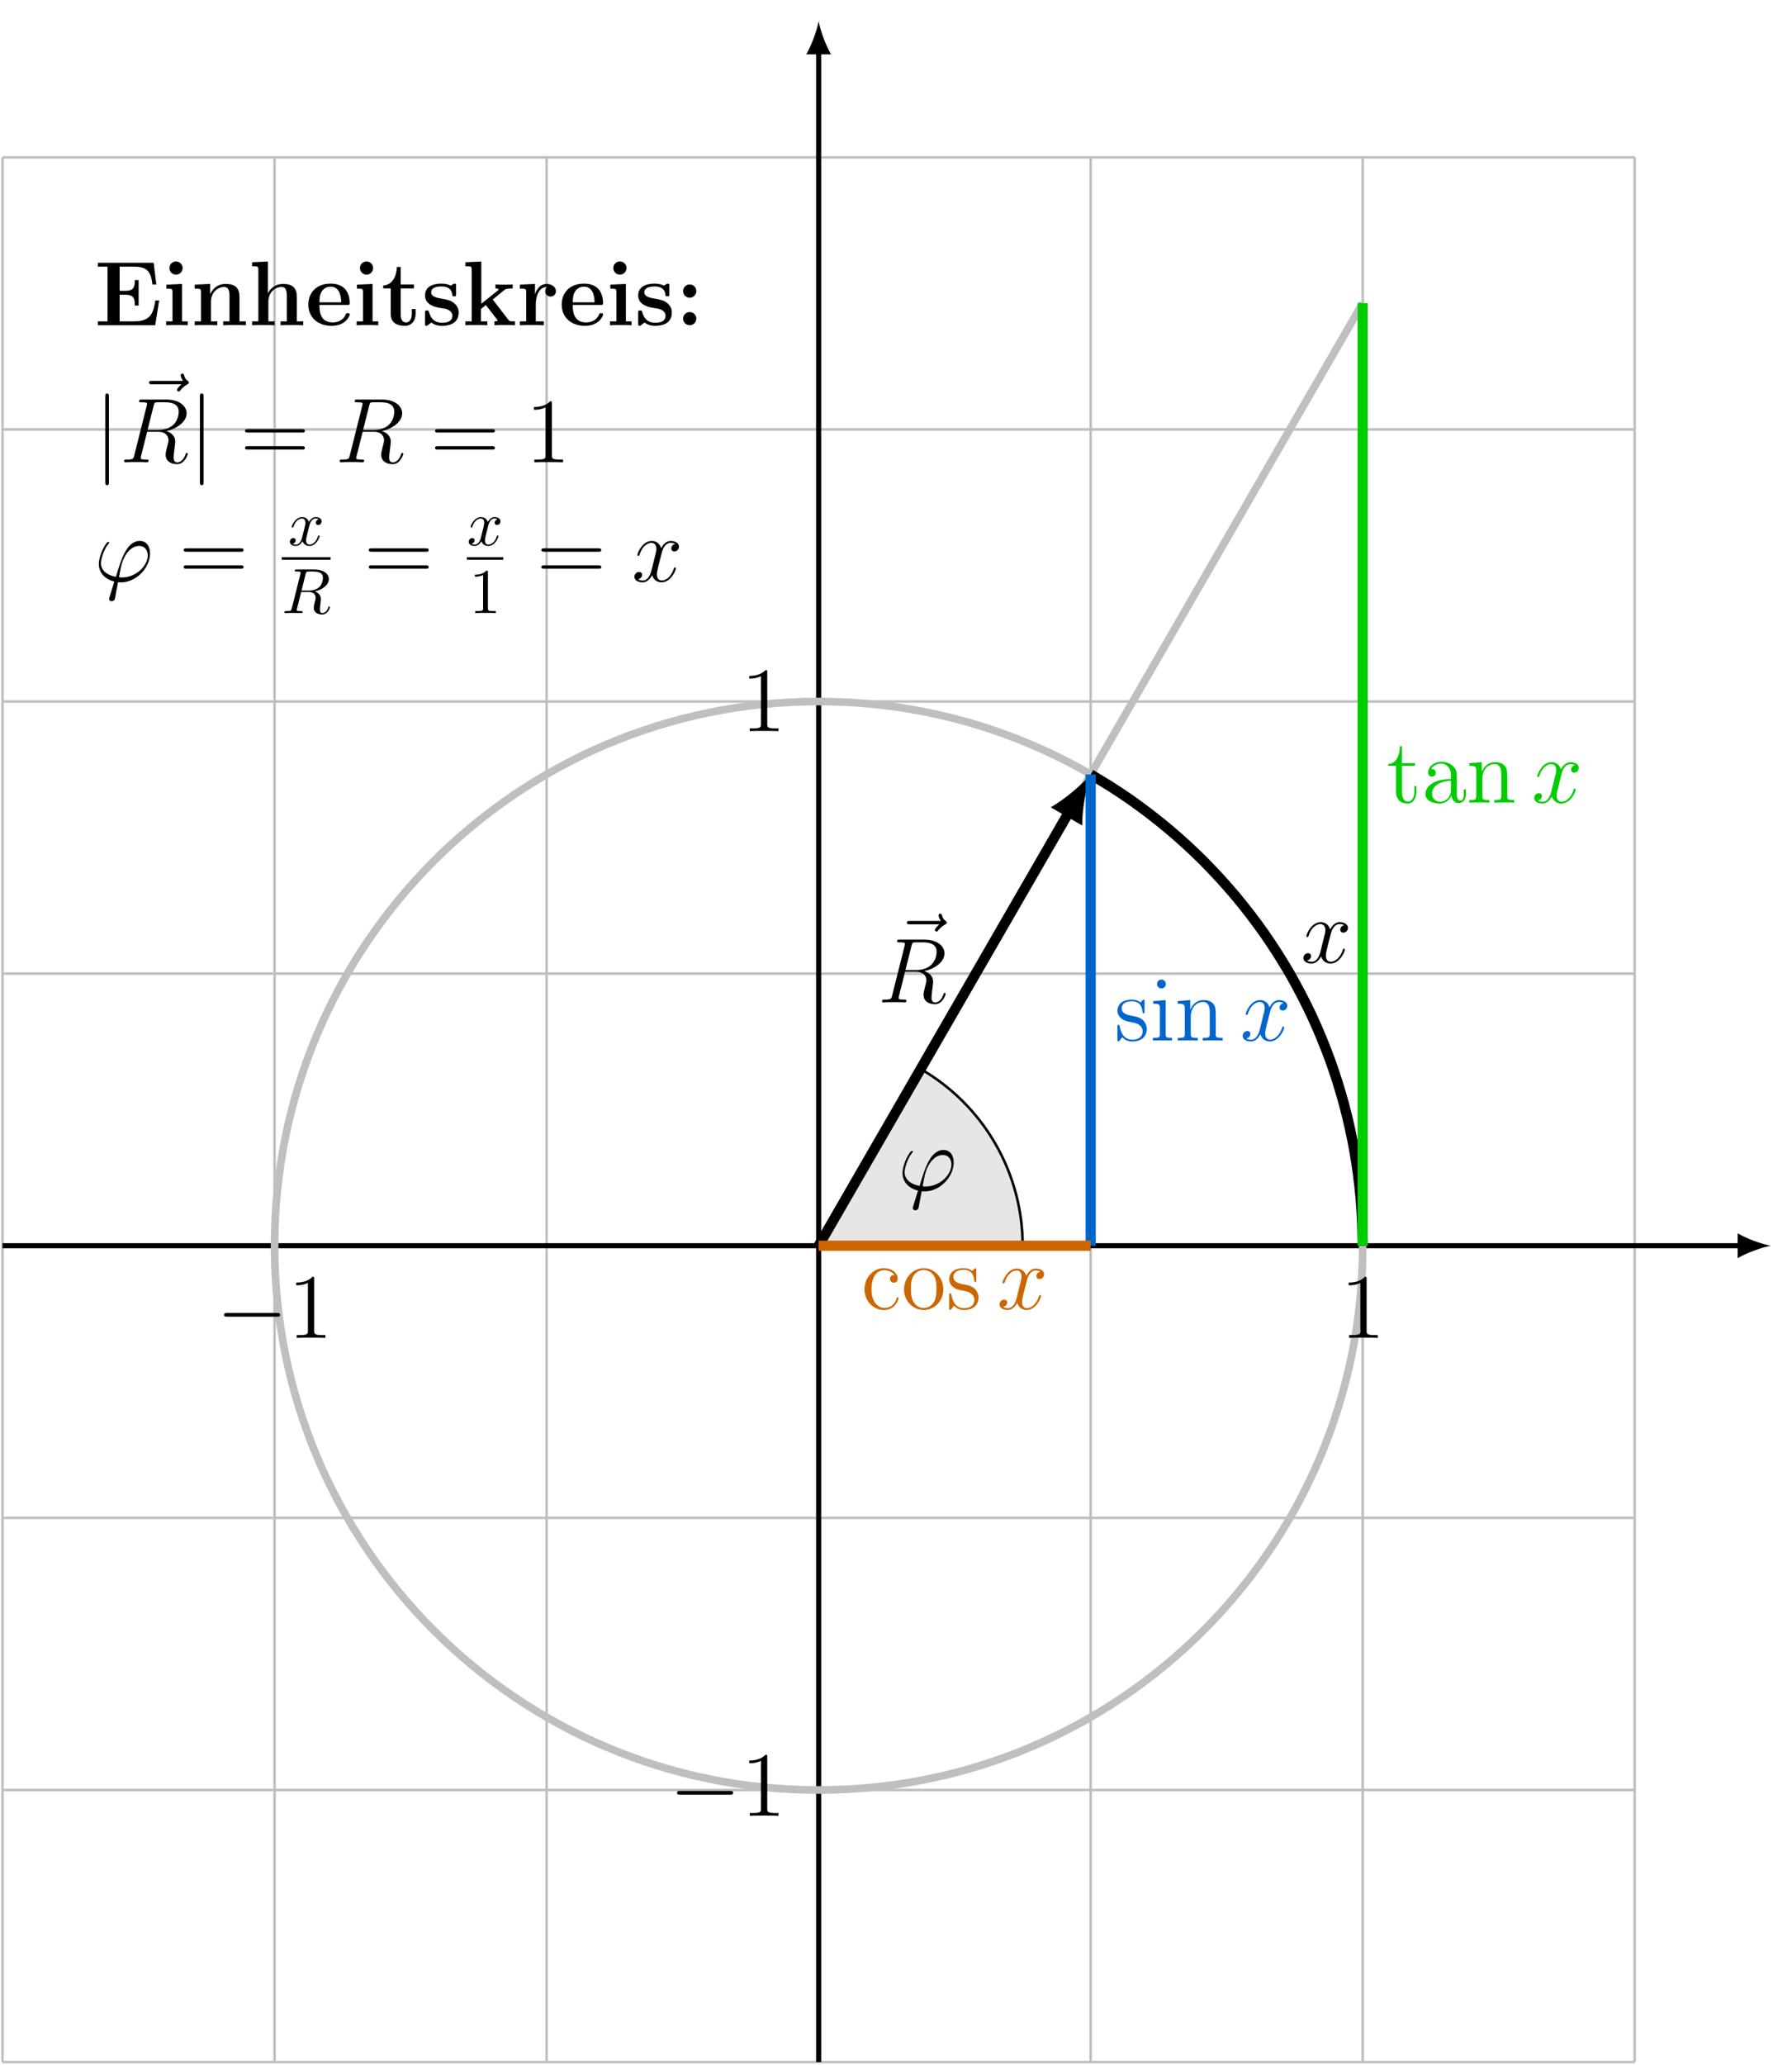 <?xml version="1.0" encoding="UTF-8"?>
<svg xmlns="http://www.w3.org/2000/svg" xmlns:xlink="http://www.w3.org/1999/xlink" width="280.097" height="322.616" viewBox="0 0 280.097 322.616">
<defs>
<g>
<g id="glyph-0-0">
<path d="M 5.188 -5.312 C 5.016 -5.312 4.484 -5.312 4.484 -4.719 C 4.484 -4.375 4.734 -4.125 5.078 -4.125 C 5.406 -4.125 5.688 -4.328 5.688 -4.75 C 5.688 -5.703 4.672 -6.391 3.516 -6.391 C 1.844 -6.391 0.5 -4.906 0.5 -3.094 C 0.5 -1.266 1.875 0.141 3.5 0.141 C 5.391 0.141 5.828 -1.578 5.828 -1.703 C 5.828 -1.844 5.719 -1.844 5.688 -1.844 C 5.547 -1.844 5.531 -1.797 5.5 -1.625 C 5.172 -0.609 4.406 -0.172 3.625 -0.172 C 2.75 -0.172 1.594 -0.938 1.594 -3.109 C 1.594 -5.5 2.812 -6.078 3.531 -6.078 C 4.078 -6.078 4.859 -5.859 5.188 -5.312 Z M 5.188 -5.312 "/>
</g>
<g id="glyph-0-1">
<path d="M 6.578 -3.062 C 6.578 -4.922 5.172 -6.391 3.516 -6.391 C 1.797 -6.391 0.438 -4.875 0.438 -3.062 C 0.438 -1.234 1.859 0.141 3.5 0.141 C 5.188 0.141 6.578 -1.266 6.578 -3.062 Z M 3.516 -0.172 C 2.984 -0.172 2.344 -0.406 1.922 -1.109 C 1.531 -1.75 1.516 -2.594 1.516 -3.203 C 1.516 -3.75 1.516 -4.625 1.969 -5.266 C 2.359 -5.875 3 -6.109 3.5 -6.109 C 4.062 -6.109 4.656 -5.859 5.047 -5.297 C 5.5 -4.641 5.5 -3.734 5.5 -3.203 C 5.5 -2.703 5.5 -1.812 5.125 -1.141 C 4.719 -0.438 4.062 -0.172 3.516 -0.172 Z M 3.516 -0.172 "/>
</g>
<g id="glyph-0-2">
<path d="M 4.703 -6.062 C 4.703 -6.328 4.703 -6.391 4.562 -6.391 C 4.453 -6.391 4.172 -6.078 4.078 -5.953 C 3.625 -6.312 3.188 -6.391 2.719 -6.391 C 0.984 -6.391 0.469 -5.453 0.469 -4.656 C 0.469 -4.5 0.469 -4 1.016 -3.5 C 1.484 -3.094 1.969 -3 2.625 -2.875 C 3.406 -2.719 3.594 -2.672 3.953 -2.375 C 4.219 -2.172 4.406 -1.844 4.406 -1.453 C 4.406 -0.828 4.047 -0.141 2.781 -0.141 C 1.844 -0.141 1.141 -0.688 0.828 -2.125 C 0.781 -2.375 0.781 -2.391 0.766 -2.406 C 0.734 -2.469 0.672 -2.469 0.625 -2.469 C 0.469 -2.469 0.469 -2.391 0.469 -2.141 L 0.469 -0.188 C 0.469 0.078 0.469 0.141 0.609 0.141 C 0.688 0.141 0.703 0.125 0.953 -0.172 C 1.016 -0.266 1.016 -0.297 1.234 -0.531 C 1.781 0.141 2.547 0.141 2.797 0.141 C 4.297 0.141 5.047 -0.688 5.047 -1.828 C 5.047 -2.594 4.578 -3.062 4.453 -3.188 C 3.938 -3.625 3.547 -3.719 2.594 -3.891 C 2.172 -3.969 1.125 -4.172 1.125 -5.031 C 1.125 -5.484 1.422 -6.141 2.719 -6.141 C 4.281 -6.141 4.359 -4.812 4.391 -4.359 C 4.406 -4.25 4.5 -4.25 4.547 -4.25 C 4.703 -4.25 4.703 -4.312 4.703 -4.578 Z M 4.703 -6.062 "/>
</g>
<g id="glyph-0-3">
<path d="M 2.5 -8.828 C 2.5 -9.203 2.188 -9.531 1.797 -9.531 C 1.422 -9.531 1.109 -9.234 1.109 -8.844 C 1.109 -8.422 1.453 -8.141 1.797 -8.141 C 2.234 -8.141 2.5 -8.516 2.5 -8.828 Z M 0.516 -6.172 L 0.516 -5.75 C 1.438 -5.75 1.562 -5.672 1.562 -4.969 L 1.562 -1.062 C 1.562 -0.422 1.406 -0.422 0.469 -0.422 L 0.469 0 C 0.875 -0.031 1.562 -0.031 1.984 -0.031 C 2.141 -0.031 2.969 -0.031 3.453 0 L 3.453 -0.422 C 2.531 -0.422 2.469 -0.484 2.469 -1.047 L 2.469 -6.328 Z M 0.516 -6.172 "/>
</g>
<g id="glyph-0-4">
<path d="M 6.391 -3.484 C 6.391 -4.812 6.391 -5.219 6.047 -5.688 C 5.641 -6.234 4.969 -6.328 4.469 -6.328 C 3.078 -6.328 2.531 -5.141 2.422 -4.844 L 2.406 -4.844 L 2.406 -6.328 L 0.453 -6.172 L 0.453 -5.75 C 1.438 -5.75 1.547 -5.656 1.547 -4.953 L 1.547 -1.062 C 1.547 -0.422 1.391 -0.422 0.453 -0.422 L 0.453 0 C 0.828 -0.031 1.609 -0.031 2.016 -0.031 C 2.422 -0.031 3.203 -0.031 3.578 0 L 3.578 -0.422 C 2.656 -0.422 2.484 -0.422 2.484 -1.062 L 2.484 -3.734 C 2.484 -5.234 3.469 -6.031 4.359 -6.031 C 5.25 -6.031 5.453 -5.312 5.453 -4.438 L 5.453 -1.062 C 5.453 -0.422 5.297 -0.422 4.359 -0.422 L 4.359 0 C 4.734 -0.031 5.516 -0.031 5.906 -0.031 C 6.328 -0.031 7.094 -0.031 7.469 0 L 7.469 -0.422 C 6.75 -0.422 6.391 -0.422 6.391 -0.844 Z M 6.391 -3.484 "/>
</g>
<g id="glyph-0-5">
<path d="M 2.406 -5.766 L 4.438 -5.766 L 4.438 -6.188 L 2.406 -6.188 L 2.406 -8.828 L 2.094 -8.828 C 2.078 -7.469 1.562 -6.094 0.266 -6.047 L 0.266 -5.766 L 1.484 -5.766 L 1.484 -1.781 C 1.484 -0.188 2.531 0.141 3.297 0.141 C 4.203 0.141 4.672 -0.75 4.672 -1.781 L 4.672 -2.594 L 4.359 -2.594 L 4.359 -1.812 C 4.359 -0.781 3.938 -0.172 3.391 -0.172 C 2.406 -0.172 2.406 -1.5 2.406 -1.75 Z M 2.406 -5.766 "/>
</g>
<g id="glyph-0-6">
<path d="M 5.531 -3.828 C 5.531 -4.609 5.531 -5.172 4.906 -5.734 C 4.406 -6.203 3.766 -6.391 3.125 -6.391 C 1.953 -6.391 1.047 -5.625 1.047 -4.688 C 1.047 -4.281 1.312 -4.078 1.656 -4.078 C 2 -4.078 2.234 -4.312 2.234 -4.656 C 2.234 -5.25 1.719 -5.25 1.5 -5.25 C 1.844 -5.859 2.531 -6.109 3.094 -6.109 C 3.766 -6.109 4.609 -5.562 4.609 -4.281 L 4.609 -3.703 C 1.719 -3.656 0.625 -2.453 0.625 -1.344 C 0.625 -0.219 1.953 0.141 2.828 0.141 C 3.766 0.141 4.422 -0.438 4.688 -1.125 C 4.75 -0.438 5.188 0.078 5.812 0.078 C 6.109 0.078 6.938 -0.125 6.938 -1.281 L 6.938 -2.078 L 6.625 -2.078 L 6.625 -1.281 C 6.625 -0.453 6.281 -0.344 6.078 -0.344 C 5.531 -0.344 5.531 -1.109 5.531 -1.312 Z M 4.609 -2.016 C 4.609 -0.609 3.562 -0.141 2.938 -0.141 C 2.234 -0.141 1.656 -0.656 1.656 -1.344 C 1.656 -3.234 4.094 -3.406 4.609 -3.438 Z M 4.609 -2.016 "/>
</g>
<g id="glyph-0-7">
<path d="M 4.125 -9.188 C 4.125 -9.531 4.125 -9.531 3.844 -9.531 C 3.5 -9.156 2.781 -8.625 1.312 -8.625 L 1.312 -8.203 C 1.641 -8.203 2.359 -8.203 3.141 -8.578 L 3.141 -1.109 C 3.141 -0.594 3.094 -0.422 1.844 -0.422 L 1.391 -0.422 L 1.391 0 C 1.781 -0.031 3.172 -0.031 3.641 -0.031 C 4.109 -0.031 5.5 -0.031 5.875 0 L 5.875 -0.422 L 5.438 -0.422 C 4.172 -0.422 4.125 -0.594 4.125 -1.109 Z M 4.125 -9.188 "/>
</g>
<g id="glyph-0-8">
<path d="M 9.688 -4.641 C 9.891 -4.641 10.141 -4.641 10.141 -4.906 C 10.141 -5.172 9.891 -5.172 9.688 -5.172 L 1.234 -5.172 C 1.031 -5.172 0.781 -5.172 0.781 -4.922 C 0.781 -4.641 1.016 -4.641 1.234 -4.641 Z M 9.688 -1.984 C 9.891 -1.984 10.141 -1.984 10.141 -2.234 C 10.141 -2.516 9.891 -2.516 9.688 -2.516 L 1.234 -2.516 C 1.031 -2.516 0.781 -2.516 0.781 -2.25 C 0.781 -1.984 1.016 -1.984 1.234 -1.984 Z M 9.688 -1.984 "/>
</g>
<g id="glyph-1-0">
<path d="M 6.797 -5.859 C 6.344 -5.766 6.172 -5.422 6.172 -5.156 C 6.172 -4.812 6.438 -4.688 6.641 -4.688 C 7.078 -4.688 7.375 -5.062 7.375 -5.453 C 7.375 -6.047 6.688 -6.328 6.078 -6.328 C 5.203 -6.328 4.719 -5.469 4.594 -5.188 C 4.266 -6.266 3.375 -6.328 3.109 -6.328 C 1.656 -6.328 0.875 -4.453 0.875 -4.125 C 0.875 -4.078 0.938 -4 1.031 -4 C 1.141 -4 1.172 -4.094 1.203 -4.141 C 1.688 -5.734 2.656 -6.031 3.062 -6.031 C 3.719 -6.031 3.844 -5.438 3.844 -5.094 C 3.844 -4.781 3.766 -4.453 3.578 -3.766 L 3.094 -1.797 C 2.891 -0.938 2.469 -0.141 1.703 -0.141 C 1.641 -0.141 1.281 -0.141 0.969 -0.328 C 1.484 -0.438 1.609 -0.859 1.609 -1.031 C 1.609 -1.312 1.391 -1.484 1.125 -1.484 C 0.781 -1.484 0.406 -1.188 0.406 -0.734 C 0.406 -0.125 1.078 0.141 1.688 0.141 C 2.375 0.141 2.875 -0.406 3.172 -0.984 C 3.406 -0.141 4.109 0.141 4.641 0.141 C 6.109 0.141 6.891 -1.734 6.891 -2.047 C 6.891 -2.125 6.828 -2.188 6.734 -2.188 C 6.609 -2.188 6.594 -2.109 6.562 -2 C 6.172 -0.734 5.328 -0.141 4.688 -0.141 C 4.188 -0.141 3.922 -0.516 3.922 -1.109 C 3.922 -1.422 3.969 -1.656 4.203 -2.594 L 4.703 -4.547 C 4.922 -5.406 5.406 -6.031 6.062 -6.031 C 6.094 -6.031 6.5 -6.031 6.797 -5.859 Z M 6.797 -5.859 "/>
</g>
<g id="glyph-1-1">
<path d="M 7.672 -8.562 C 7.5 -8.406 6.969 -7.906 6.969 -7.703 C 6.969 -7.562 7.094 -7.438 7.25 -7.438 C 7.375 -7.438 7.438 -7.516 7.531 -7.656 C 7.875 -8.094 8.266 -8.359 8.594 -8.547 C 8.734 -8.641 8.828 -8.672 8.828 -8.828 C 8.828 -8.969 8.719 -9.031 8.641 -9.109 C 8.234 -9.375 8.141 -9.766 8.094 -9.938 C 8.047 -10.062 8 -10.234 7.797 -10.234 C 7.719 -10.234 7.547 -10.172 7.547 -9.953 C 7.547 -9.828 7.625 -9.484 7.906 -9.094 L 3.078 -9.094 C 2.844 -9.094 2.594 -9.094 2.594 -8.828 C 2.594 -8.562 2.859 -8.562 3.078 -8.562 Z M 7.672 -8.562 "/>
</g>
<g id="glyph-1-2">
<path d="M 5.281 -8.828 C 5.406 -9.359 5.469 -9.375 6.031 -9.375 L 7.062 -9.375 C 8.297 -9.375 9.203 -9.016 9.203 -7.891 C 9.203 -7.156 8.828 -5.047 5.953 -5.047 L 4.328 -5.047 Z M 7.266 -4.875 C 9.047 -5.266 10.438 -6.406 10.438 -7.641 C 10.438 -8.766 9.312 -9.797 7.312 -9.797 L 3.422 -9.797 C 3.141 -9.797 3.016 -9.797 3.016 -9.531 C 3.016 -9.375 3.109 -9.375 3.391 -9.375 C 4.25 -9.375 4.25 -9.266 4.25 -9.109 C 4.25 -9.078 4.25 -9 4.188 -8.781 L 2.25 -1.062 C 2.125 -0.562 2.094 -0.422 1.109 -0.422 C 0.781 -0.422 0.672 -0.422 0.672 -0.141 C 0.672 0 0.828 0 0.875 0 C 1.141 0 1.438 -0.031 1.703 -0.031 L 3.406 -0.031 C 3.656 -0.031 3.953 0 4.219 0 C 4.328 0 4.484 0 4.484 -0.266 C 4.484 -0.422 4.359 -0.422 4.141 -0.422 C 3.266 -0.422 3.266 -0.531 3.266 -0.672 C 3.266 -0.688 3.266 -0.781 3.297 -0.906 L 4.266 -4.766 L 5.984 -4.766 C 7.344 -4.766 7.609 -3.906 7.609 -3.422 C 7.609 -3.219 7.453 -2.656 7.359 -2.281 C 7.203 -1.625 7.156 -1.469 7.156 -1.188 C 7.156 -0.172 7.984 0.297 8.953 0.297 C 10.109 0.297 10.609 -1.125 10.609 -1.312 C 10.609 -1.422 10.547 -1.469 10.453 -1.469 C 10.344 -1.469 10.312 -1.375 10.281 -1.266 C 9.938 -0.25 9.359 0.016 9 0.016 C 8.641 0.016 8.406 -0.141 8.406 -0.781 C 8.406 -1.141 8.578 -2.438 8.594 -2.516 C 8.656 -3.047 8.656 -3.094 8.656 -3.219 C 8.656 -4.266 7.812 -4.703 7.266 -4.875 Z M 7.266 -4.875 "/>
</g>
<g id="glyph-1-3">
<path d="M 4.312 -0.625 C 4.078 -0.625 3.859 -0.625 3.859 -0.703 C 3.859 -0.734 4.109 -2.078 4.188 -2.391 C 4.641 -4.234 5.734 -5.547 6.984 -5.547 C 7.922 -5.547 8.344 -4.844 8.344 -4.062 C 8.344 -2.422 6.516 -0.625 4.312 -0.625 Z M 3.703 0.109 C 3.781 0.125 3.938 0.141 4.188 0.141 C 6.547 0.141 8.703 -2.125 8.703 -4.391 C 8.703 -5.266 8.312 -6.328 7.109 -6.328 C 5.047 -6.328 4.172 -3.406 3.375 -0.719 C 1.719 -1.031 1.031 -1.906 1.031 -2.875 C 1.031 -3.25 1.328 -4.797 2.172 -5.828 C 2.328 -6.016 2.328 -6.031 2.328 -6.062 C 2.328 -6.188 2.203 -6.188 2.188 -6.188 C 1.797 -6.188 0.703 -4.094 0.703 -2.719 C 0.703 -1.125 1.969 -0.25 3.125 0.016 L 2.375 2.438 C 2.312 2.656 2.312 2.688 2.312 2.734 C 2.312 3.078 2.656 3.094 2.688 3.094 C 2.828 3.094 3.078 3.047 3.203 2.75 C 3.234 2.625 3.641 0.406 3.703 0.109 Z M 3.703 0.109 "/>
</g>
<g id="glyph-2-0">
<path d="M 9.453 -3.297 C 9.703 -3.297 9.953 -3.297 9.953 -3.578 C 9.953 -3.875 9.703 -3.875 9.453 -3.875 L 1.688 -3.875 C 1.453 -3.875 1.188 -3.875 1.188 -3.578 C 1.188 -3.297 1.453 -3.297 1.688 -3.297 Z M 9.453 -3.297 "/>
</g>
<g id="glyph-2-1">
<path d="M 2.281 -10.234 C 2.281 -10.5 2.281 -10.75 2 -10.75 C 1.703 -10.75 1.703 -10.5 1.703 -10.234 L 1.703 3.062 C 1.703 3.328 1.703 3.578 2 3.578 C 2.281 3.578 2.281 3.328 2.281 3.062 Z M 2.281 -10.234 "/>
</g>
<g id="glyph-3-0">
<path d="M 10.125 -3.875 L 9.531 -3.875 C 9.219 -1.734 8.688 -0.609 6.203 -0.609 L 3.953 -0.609 L 3.953 -4.766 L 4.812 -4.766 C 6.188 -4.766 6.328 -4.172 6.328 -3.078 L 6.922 -3.078 L 6.922 -7.062 L 6.328 -7.062 C 6.328 -5.984 6.188 -5.375 4.812 -5.375 L 3.953 -5.375 L 3.953 -9.156 L 6.203 -9.156 C 8.391 -9.156 8.859 -8.219 9.078 -6.375 L 9.688 -6.375 L 9.266 -9.766 L 0.547 -9.766 L 0.547 -9.156 L 2.062 -9.156 L 2.062 -0.609 L 0.547 -0.609 L 0.547 0 L 9.516 0 Z M 10.125 -3.875 "/>
</g>
<g id="glyph-3-1">
<path d="M 3.203 -8.938 C 3.203 -9.531 2.719 -9.969 2.172 -9.969 C 1.578 -9.969 1.141 -9.484 1.141 -8.938 C 1.141 -8.391 1.578 -7.906 2.172 -7.906 C 2.719 -7.906 3.203 -8.344 3.203 -8.938 Z M 0.672 -6.344 L 0.672 -5.719 C 1.516 -5.719 1.625 -5.719 1.625 -5.156 L 1.625 -0.609 L 0.625 -0.609 L 0.625 0 C 0.969 -0.031 1.953 -0.031 2.344 -0.031 C 2.734 -0.031 3.656 -0.031 4 0 L 4 -0.609 L 3.109 -0.609 L 3.109 -6.453 Z M 0.672 -6.344 "/>
</g>
<g id="glyph-3-2">
<path d="M 7.609 -4.391 C 7.609 -5.75 7.031 -6.453 5.453 -6.453 C 4.422 -6.453 3.531 -5.953 3.047 -4.875 L 3.031 -4.875 L 3.031 -6.453 L 0.609 -6.344 L 0.609 -5.719 C 1.484 -5.719 1.594 -5.719 1.594 -5.156 L 1.594 -0.609 L 0.609 -0.609 L 0.609 0 C 0.938 -0.031 1.969 -0.031 2.359 -0.031 C 2.766 -0.031 3.812 -0.031 4.141 0 L 4.141 -0.609 L 3.156 -0.609 L 3.156 -3.672 C 3.156 -5.219 4.297 -5.984 5.219 -5.984 C 5.75 -5.984 6.047 -5.641 6.047 -4.547 L 6.047 -0.609 L 5.062 -0.609 L 5.062 0 C 5.391 -0.031 6.422 -0.031 6.828 -0.031 C 7.234 -0.031 8.281 -0.031 8.609 0 L 8.609 -0.609 L 7.609 -0.609 Z M 7.609 -4.391 "/>
</g>
<g id="glyph-3-3">
<path d="M 7.609 -4.391 C 7.609 -5.75 7.031 -6.453 5.453 -6.453 C 4 -6.453 3.297 -5.438 3.094 -5 L 3.078 -5 L 3.078 -9.953 L 0.609 -9.844 L 0.609 -9.219 C 1.484 -9.219 1.594 -9.219 1.594 -8.656 L 1.594 -0.609 L 0.609 -0.609 L 0.609 0 C 0.938 -0.031 1.969 -0.031 2.359 -0.031 C 2.766 -0.031 3.812 -0.031 4.141 0 L 4.141 -0.609 L 3.156 -0.609 L 3.156 -3.672 C 3.156 -5.219 4.297 -5.984 5.219 -5.984 C 5.75 -5.984 6.047 -5.641 6.047 -4.547 L 6.047 -0.609 L 5.062 -0.609 L 5.062 0 C 5.391 -0.031 6.422 -0.031 6.828 -0.031 C 7.234 -0.031 8.281 -0.031 8.609 0 L 8.609 -0.609 L 7.609 -0.609 Z M 7.609 -4.391 "/>
</g>
<g id="glyph-3-4">
<path d="M 6.484 -3.172 C 6.812 -3.172 6.906 -3.172 6.906 -3.531 C 6.906 -3.953 6.797 -5.031 6.141 -5.703 C 5.531 -6.312 4.734 -6.5 3.906 -6.5 C 1.656 -6.5 0.438 -5.031 0.438 -3.234 C 0.438 -1.219 1.922 0.094 4.094 0.094 C 6.25 0.094 6.906 -1.438 6.906 -1.672 C 6.906 -1.891 6.688 -1.891 6.594 -1.891 C 6.375 -1.891 6.359 -1.844 6.266 -1.656 C 5.891 -0.734 4.953 -0.438 4.266 -0.438 C 2.188 -0.438 2.172 -2.359 2.172 -3.172 Z M 2.172 -3.578 C 2.188 -4.172 2.203 -4.734 2.516 -5.25 C 2.781 -5.703 3.281 -6.031 3.906 -6.031 C 5.438 -6.031 5.562 -4.297 5.578 -3.578 Z M 2.172 -3.578 "/>
</g>
<g id="glyph-3-5">
<path d="M 3.031 -5.75 L 5.094 -5.75 L 5.094 -6.375 L 3.031 -6.375 L 3.031 -9.109 L 2.422 -9.109 C 2.406 -7.688 1.719 -6.266 0.297 -6.219 L 0.297 -5.75 L 1.469 -5.75 L 1.469 -1.766 C 1.469 -0.25 2.641 0.094 3.672 0.094 C 4.734 0.094 5.359 -0.719 5.359 -1.781 L 5.359 -2.531 L 4.766 -2.531 L 4.766 -1.797 C 4.766 -0.844 4.328 -0.438 3.891 -0.438 C 3.031 -0.438 3.031 -1.391 3.031 -1.719 Z M 3.031 -5.75 "/>
</g>
<g id="glyph-3-6">
<path d="M 5.406 -6.125 C 5.406 -6.391 5.406 -6.5 5.188 -6.5 C 5.109 -6.5 5.078 -6.5 4.859 -6.375 C 4.812 -6.328 4.641 -6.219 4.578 -6.188 C 4.172 -6.406 3.641 -6.5 3.125 -6.5 C 2.703 -6.5 0.547 -6.5 0.547 -4.641 C 0.547 -3.125 2.328 -2.812 2.766 -2.734 C 3.156 -2.672 3.625 -2.578 3.688 -2.578 C 4.266 -2.453 4.828 -2.094 4.828 -1.484 C 4.828 -0.391 3.531 -0.391 3.234 -0.391 C 2.5 -0.391 1.594 -0.609 1.188 -2.016 C 1.109 -2.297 1.094 -2.312 0.844 -2.312 C 0.547 -2.312 0.547 -2.266 0.547 -1.938 L 0.547 -0.281 C 0.547 -0.016 0.547 0.094 0.766 0.094 C 0.859 0.094 0.891 0.094 1.172 -0.141 L 1.547 -0.422 C 2.188 0.094 2.969 0.094 3.234 0.094 C 4.016 0.094 5.812 -0.094 5.812 -2 C 5.812 -2.688 5.438 -3.156 5.156 -3.406 C 4.562 -3.906 4.078 -3.984 3.297 -4.125 C 2.375 -4.281 1.516 -4.453 1.516 -5.141 C 1.516 -6.062 2.797 -6.062 3.094 -6.062 C 4.688 -6.062 4.781 -5.062 4.812 -4.703 C 4.812 -4.516 4.938 -4.516 5.109 -4.516 C 5.406 -4.516 5.406 -4.562 5.406 -4.891 Z M 5.406 -6.125 "/>
</g>
<g id="glyph-3-7">
<path d="M 4.766 -4.016 L 6.562 -5.484 C 6.734 -5.625 6.906 -5.75 7.891 -5.75 L 7.891 -6.375 C 7.516 -6.344 7.234 -6.344 6.703 -6.344 C 6.328 -6.344 5.516 -6.344 5.188 -6.375 L 5.188 -5.75 C 5.359 -5.75 5.703 -5.703 5.703 -5.594 C 5.703 -5.531 5.625 -5.484 5.594 -5.453 L 2.984 -3.359 L 2.984 -9.953 L 0.5 -9.844 L 0.5 -9.219 C 1.391 -9.219 1.484 -9.219 1.484 -8.656 L 1.484 -0.609 L 0.5 -0.609 L 0.5 0 C 0.828 -0.031 1.828 -0.031 2.203 -0.031 C 2.594 -0.031 3.578 -0.031 3.922 0 L 3.922 -0.609 L 2.922 -0.609 L 2.922 -2.531 C 3.156 -2.719 3.375 -2.891 3.688 -3.156 L 5.422 -0.922 C 5.516 -0.797 5.516 -0.781 5.516 -0.766 C 5.516 -0.609 5.234 -0.609 5.031 -0.609 L 5.031 0 C 5.375 -0.031 6.328 -0.031 6.719 -0.031 C 7.438 -0.031 7.641 -0.031 8.25 0 L 8.25 -0.609 C 8.016 -0.609 7.734 -0.609 7.578 -0.625 C 7.375 -0.672 7.312 -0.719 7.156 -0.922 Z M 4.766 -4.016 "/>
</g>
<g id="glyph-3-8">
<path d="M 2.984 -3.234 C 2.984 -3.703 3.078 -5.984 4.766 -5.984 C 4.562 -5.828 4.453 -5.578 4.453 -5.328 C 4.453 -4.734 4.938 -4.484 5.297 -4.484 C 5.656 -4.484 6.125 -4.734 6.125 -5.328 C 6.125 -6.047 5.375 -6.453 4.688 -6.453 C 3.562 -6.453 3.062 -5.469 2.875 -4.859 L 2.859 -4.859 L 2.859 -6.453 L 0.5 -6.344 L 0.5 -5.719 C 1.391 -5.719 1.484 -5.719 1.484 -5.156 L 1.484 -0.609 L 0.5 -0.609 L 0.5 0 C 0.828 -0.031 1.906 -0.031 2.312 -0.031 C 2.719 -0.031 3.891 -0.031 4.234 0 L 4.234 -0.609 L 2.984 -0.609 Z M 2.984 -3.234 "/>
</g>
<g id="glyph-3-9">
<path d="M 3.266 -5.328 C 3.266 -5.922 2.797 -6.375 2.234 -6.375 C 1.672 -6.375 1.203 -5.922 1.203 -5.328 C 1.203 -4.75 1.672 -4.297 2.234 -4.297 C 2.797 -4.297 3.266 -4.75 3.266 -5.328 Z M 3.266 -1.031 C 3.266 -1.625 2.797 -2.062 2.234 -2.062 C 1.672 -2.062 1.203 -1.625 1.203 -1.031 C 1.203 -0.438 1.672 0 2.234 0 C 2.797 0 3.266 -0.438 3.266 -1.031 Z M 3.266 -1.031 "/>
</g>
<g id="glyph-4-0">
<path d="M 3.328 -3.016 C 3.391 -3.266 3.625 -4.188 4.312 -4.188 C 4.359 -4.188 4.609 -4.188 4.812 -4.062 C 4.531 -4 4.344 -3.766 4.344 -3.516 C 4.344 -3.359 4.453 -3.172 4.719 -3.172 C 4.938 -3.172 5.25 -3.344 5.25 -3.75 C 5.25 -4.266 4.672 -4.406 4.328 -4.406 C 3.75 -4.406 3.406 -3.875 3.281 -3.656 C 3.031 -4.312 2.5 -4.406 2.203 -4.406 C 1.172 -4.406 0.594 -3.125 0.594 -2.875 C 0.594 -2.766 0.703 -2.766 0.719 -2.766 C 0.797 -2.766 0.828 -2.797 0.844 -2.875 C 1.188 -3.938 1.844 -4.188 2.188 -4.188 C 2.375 -4.188 2.719 -4.094 2.719 -3.516 C 2.719 -3.203 2.547 -2.547 2.188 -1.141 C 2.031 -0.531 1.672 -0.109 1.234 -0.109 C 1.172 -0.109 0.953 -0.109 0.734 -0.234 C 0.984 -0.297 1.203 -0.5 1.203 -0.781 C 1.203 -1.047 0.984 -1.125 0.844 -1.125 C 0.531 -1.125 0.297 -0.875 0.297 -0.547 C 0.297 -0.094 0.781 0.109 1.219 0.109 C 1.891 0.109 2.25 -0.594 2.266 -0.641 C 2.391 -0.281 2.75 0.109 3.344 0.109 C 4.375 0.109 4.938 -1.172 4.938 -1.422 C 4.938 -1.531 4.859 -1.531 4.828 -1.531 C 4.734 -1.531 4.719 -1.484 4.688 -1.422 C 4.359 -0.344 3.688 -0.109 3.375 -0.109 C 2.984 -0.109 2.828 -0.422 2.828 -0.766 C 2.828 -0.984 2.875 -1.203 2.984 -1.641 Z M 3.328 -3.016 "/>
</g>
<g id="glyph-4-1">
<path d="M 3.734 -6.125 C 3.797 -6.359 3.828 -6.453 4.016 -6.484 C 4.109 -6.5 4.422 -6.5 4.625 -6.5 C 5.328 -6.5 6.438 -6.5 6.438 -5.516 C 6.438 -5.172 6.281 -4.484 5.891 -4.094 C 5.625 -3.844 5.109 -3.516 4.203 -3.516 L 3.094 -3.516 Z M 5.172 -3.391 C 6.188 -3.609 7.359 -4.312 7.359 -5.312 C 7.359 -6.172 6.469 -6.812 5.156 -6.812 L 2.328 -6.812 C 2.125 -6.812 2.031 -6.812 2.031 -6.609 C 2.031 -6.5 2.125 -6.5 2.312 -6.5 C 2.328 -6.5 2.516 -6.5 2.688 -6.484 C 2.875 -6.453 2.953 -6.453 2.953 -6.312 C 2.953 -6.281 2.953 -6.25 2.922 -6.125 L 1.578 -0.781 C 1.484 -0.391 1.469 -0.312 0.672 -0.312 C 0.5 -0.312 0.406 -0.312 0.406 -0.109 C 0.406 0 0.531 0 0.547 0 C 0.828 0 1.531 -0.031 1.797 -0.031 C 2.078 -0.031 2.797 0 3.078 0 C 3.156 0 3.266 0 3.266 -0.203 C 3.266 -0.312 3.188 -0.312 2.984 -0.312 C 2.625 -0.312 2.344 -0.312 2.344 -0.484 C 2.344 -0.547 2.359 -0.594 2.375 -0.656 L 3.031 -3.297 L 4.219 -3.297 C 5.125 -3.297 5.297 -2.734 5.297 -2.391 C 5.297 -2.25 5.219 -1.938 5.156 -1.703 C 5.094 -1.422 5 -1.062 5 -0.859 C 5 0.219 6.203 0.219 6.328 0.219 C 7.172 0.219 7.531 -0.781 7.531 -0.922 C 7.531 -1.047 7.422 -1.047 7.406 -1.047 C 7.312 -1.047 7.297 -0.984 7.281 -0.906 C 7.031 -0.172 6.594 0 6.375 0 C 6.047 0 5.969 -0.219 5.969 -0.609 C 5.969 -0.922 6.031 -1.422 6.078 -1.75 C 6.094 -1.891 6.109 -2.078 6.109 -2.219 C 6.109 -2.984 5.438 -3.297 5.172 -3.391 Z M 5.172 -3.391 "/>
</g>
<g id="glyph-5-0">
<path d="M 2.938 -6.375 C 2.938 -6.625 2.938 -6.641 2.703 -6.641 C 2.078 -6 1.203 -6 0.891 -6 L 0.891 -5.688 C 1.094 -5.688 1.672 -5.688 2.188 -5.953 L 2.188 -0.781 C 2.188 -0.422 2.156 -0.312 1.266 -0.312 L 0.953 -0.312 L 0.953 0 C 1.297 -0.031 2.156 -0.031 2.562 -0.031 C 2.953 -0.031 3.828 -0.031 4.172 0 L 4.172 -0.312 L 3.859 -0.312 C 2.953 -0.312 2.938 -0.422 2.938 -0.781 Z M 2.938 -6.375 "/>
</g>
</g>
<clipPath id="clip-0">
<path clip-rule="nonzero" d="M 0 24 L 256 24 L 256 322.617 L 0 322.617 Z M 0 24 "/>
</clipPath>
<clipPath id="clip-1">
<path clip-rule="nonzero" d="M 127 7 L 129 7 L 129 322.617 L 127 322.617 Z M 127 7 "/>
</clipPath>
</defs>
<g clip-path="url(#clip-0)">
<path fill="none" stroke-width="0.399" stroke-linecap="butt" stroke-linejoin="miter" stroke="rgb(75%, 75%, 75%)" stroke-opacity="1" stroke-miterlimit="10" d="M -127.562 -127.561 L 127.563 -127.561 M -127.562 -85.041 L 127.563 -85.041 M -127.562 -42.522 L 127.563 -42.522 M -127.562 0.002 L 127.563 0.002 M -127.562 42.521 L 127.563 42.521 M -127.562 85.041 L 127.563 85.041 M -127.562 127.56 L 127.563 127.56 M -127.562 170.064 L 127.563 170.064 M -127.562 -127.561 L -127.562 170.08 M -85.039 -127.561 L -85.039 170.08 M -42.52 -127.561 L -42.52 170.08 M 0 -127.561 L 0 170.08 M 42.52 -127.561 L 42.52 170.08 M 85.039 -127.561 L 85.039 170.08 M 127.547 -127.561 L 127.547 170.08 " transform="matrix(1, 0, 0, -1, 127.957, 194.658)"/>
</g>
<path fill="none" stroke-width="0.797" stroke-linecap="butt" stroke-linejoin="miter" stroke="rgb(0%, 0%, 0%)" stroke-opacity="1" stroke-miterlimit="10" d="M -127.562 0.002 L 144.16 0.002 " transform="matrix(1, 0, 0, -1, 127.957, 194.658)"/>
<path fill-rule="nonzero" fill="rgb(0%, 0%, 0%)" fill-opacity="1" d="M 276.777 194.656 C 275.395 194.398 273.152 193.621 271.598 192.715 L 271.598 196.602 C 273.152 195.695 275.395 194.918 276.777 194.656 "/>
<g clip-path="url(#clip-1)">
<path fill="none" stroke-width="0.797" stroke-linecap="butt" stroke-linejoin="miter" stroke="rgb(0%, 0%, 0%)" stroke-opacity="1" stroke-miterlimit="10" d="M 0 -127.561 L 0 186.678 " transform="matrix(1, 0, 0, -1, 127.957, 194.658)"/>
</g>
<path fill-rule="nonzero" fill="rgb(0%, 0%, 0%)" fill-opacity="1" d="M 127.957 3.316 C 127.699 4.699 126.922 6.945 126.016 8.496 L 129.898 8.496 C 128.992 6.945 128.215 4.699 127.957 3.316 "/>
<path fill-rule="nonzero" fill="rgb(0%, 0%, 0%)" fill-opacity="0.1" stroke-width="0.399" stroke-linecap="butt" stroke-linejoin="miter" stroke="rgb(0%, 0%, 0%)" stroke-opacity="1" stroke-miterlimit="10" d="M 0 0.002 L 31.891 0.002 C 31.891 11.392 25.809 21.924 15.945 27.619 " transform="matrix(1, 0, 0, -1, 127.957, 194.658)"/>
<path fill="none" stroke-width="1.196" stroke-linecap="butt" stroke-linejoin="miter" stroke="rgb(75%, 75%, 75%)" stroke-opacity="1" stroke-miterlimit="10" d="M 85.039 0.002 C 85.039 46.967 46.969 85.041 0 85.041 C -46.969 85.041 -85.039 46.967 -85.039 0.002 C -85.039 -46.967 -46.969 -85.041 0 -85.041 C 46.969 -85.041 85.039 -46.967 85.039 0.002 Z M 85.039 0.002 " transform="matrix(1, 0, 0, -1, 127.957, 194.658)"/>
<path fill="none" stroke-width="1.196" stroke-linecap="butt" stroke-linejoin="miter" stroke="rgb(75%, 75%, 75%)" stroke-opacity="1" stroke-miterlimit="10" d="M 0 0.002 L 85.039 147.295 " transform="matrix(1, 0, 0, -1, 127.957, 194.658)"/>
<path fill="none" stroke-width="1.594" stroke-linecap="butt" stroke-linejoin="miter" stroke="rgb(0%, 0%, 0%)" stroke-opacity="1" stroke-miterlimit="10" d="M 85.039 0.002 C 85.039 0.002 85 2.681 84.957 3.709 C 84.91 4.736 84.805 6.388 84.715 7.412 C 84.625 8.435 84.445 10.08 84.309 11.099 C 84.176 12.119 83.93 13.752 83.75 14.767 C 83.57 15.779 83.246 17.4 83.02 18.404 C 82.797 19.412 82.41 21.017 82.145 22.01 C 81.875 23.006 81.41 24.588 81.102 25.572 C 80.793 26.553 80.266 28.119 79.914 29.088 C 79.559 30.053 78.957 31.592 78.563 32.541 C 78.172 33.494 77.508 35.006 77.074 35.939 C 76.637 36.873 75.902 38.353 75.426 39.263 C 74.953 40.178 74.16 41.627 73.648 42.521 C 73.133 43.412 72.273 44.822 71.719 45.689 C 71.168 46.56 70.25 47.935 69.66 48.779 C 69.07 49.619 68.09 50.951 67.465 51.767 C 66.836 52.584 65.805 53.873 65.145 54.662 C 64.481 55.451 63.391 56.693 62.695 57.451 C 62 58.209 60.859 59.404 60.133 60.135 C 59.406 60.861 58.211 62.002 57.449 62.697 C 56.691 63.392 55.453 64.482 54.664 65.142 C 53.875 65.806 52.582 66.838 51.766 67.463 C 50.949 68.092 49.621 69.072 48.777 69.662 C 47.934 70.252 46.559 71.166 45.691 71.721 C 44.82 72.271 42.52 73.646 42.52 73.646 " transform="matrix(1, 0, 0, -1, 127.957, 194.658)"/>
<path fill="none" stroke-width="1.594" stroke-linecap="butt" stroke-linejoin="miter" stroke="rgb(0%, 0%, 0%)" stroke-opacity="1" stroke-miterlimit="10" d="M 0 0.002 L 39.113 67.748 " transform="matrix(1, 0, 0, -1, 127.957, 194.658)"/>
<path fill-rule="nonzero" fill="rgb(0%, 0%, 0%)" fill-opacity="1" d="M 170.477 121.012 C 169.141 122.57 166.516 124.844 164.234 126.148 L 169.152 128.988 C 169.137 126.359 169.797 122.949 170.477 121.012 "/>
<path fill="none" stroke-width="1.594" stroke-linecap="butt" stroke-linejoin="miter" stroke="rgb(0.014%, 79.999%, 0%)" stroke-opacity="1" stroke-miterlimit="10" d="M 85.039 0.002 L 85.039 147.295 " transform="matrix(1, 0, 0, -1, 127.957, 194.658)"/>
<path fill="none" stroke-width="1.594" stroke-linecap="butt" stroke-linejoin="miter" stroke="rgb(0%, 40.015%, 79.999%)" stroke-opacity="1" stroke-miterlimit="10" d="M 42.52 0.002 L 42.52 73.646 " transform="matrix(1, 0, 0, -1, 127.957, 194.658)"/>
<path fill="none" stroke-width="1.594" stroke-linecap="butt" stroke-linejoin="miter" stroke="rgb(79.999%, 39.983%, 0%)" stroke-opacity="1" stroke-miterlimit="10" d="M 0 0.002 L 42.52 0.002 " transform="matrix(1, 0, 0, -1, 127.957, 194.658)"/>
<g fill="rgb(79.999%, 39.983%, 0%)" fill-opacity="1">
<use xlink:href="#glyph-0-0" x="134.627" y="204.554"/>
<use xlink:href="#glyph-0-1" x="140.87" y="204.554"/>
<use xlink:href="#glyph-0-2" x="147.894" y="204.554"/>
</g>
<g fill="rgb(79.999%, 39.983%, 0%)" fill-opacity="1">
<use xlink:href="#glyph-1-0" x="155.825" y="204.554"/>
</g>
<g fill="rgb(0%, 40.015%, 79.999%)" fill-opacity="1">
<use xlink:href="#glyph-0-2" x="174.196" y="162.596"/>
<use xlink:href="#glyph-0-3" x="179.737" y="162.596"/>
<use xlink:href="#glyph-0-4" x="183.639" y="162.596"/>
</g>
<g fill="rgb(0%, 40.015%, 79.999%)" fill-opacity="1">
<use xlink:href="#glyph-1-0" x="193.834" y="162.596"/>
</g>
<g fill="rgb(0.014%, 79.999%, 0%)" fill-opacity="1">
<use xlink:href="#glyph-0-5" x="216.716" y="125.424"/>
<use xlink:href="#glyph-0-6" x="222.179" y="125.424"/>
<use xlink:href="#glyph-0-4" x="229.203" y="125.424"/>
</g>
<g fill="rgb(0.014%, 79.999%, 0%)" fill-opacity="1">
<use xlink:href="#glyph-1-0" x="239.397" y="125.424"/>
</g>
<g fill="rgb(0%, 0%, 0%)" fill-opacity="1">
<use xlink:href="#glyph-1-1" x="139.154" y="152.995"/>
</g>
<g fill="rgb(0%, 0%, 0%)" fill-opacity="1">
<use xlink:href="#glyph-1-2" x="137.194" y="156.622"/>
</g>
<g fill="rgb(0%, 0%, 0%)" fill-opacity="1">
<use xlink:href="#glyph-1-0" x="203.318" y="150.424"/>
</g>
<g fill="rgb(0%, 0%, 0%)" fill-opacity="1">
<use xlink:href="#glyph-0-7" x="209.485" y="209.04"/>
</g>
<g fill="rgb(0%, 0%, 0%)" fill-opacity="1">
<use xlink:href="#glyph-2-0" x="33.827" y="209.04"/>
</g>
<g fill="rgb(0%, 0%, 0%)" fill-opacity="1">
<use xlink:href="#glyph-0-7" x="44.985" y="209.04"/>
</g>
<g fill="rgb(0%, 0%, 0%)" fill-opacity="1">
<use xlink:href="#glyph-0-7" x="115.798" y="114.242"/>
</g>
<g fill="rgb(0%, 0%, 0%)" fill-opacity="1">
<use xlink:href="#glyph-2-0" x="104.639" y="283.723"/>
</g>
<g fill="rgb(0%, 0%, 0%)" fill-opacity="1">
<use xlink:href="#glyph-0-7" x="115.798" y="283.723"/>
</g>
<g fill="rgb(0%, 0%, 0%)" fill-opacity="1">
<use xlink:href="#glyph-1-3" x="140.364" y="186.024"/>
</g>
<g fill="rgb(0%, 0%, 0%)" fill-opacity="1">
<use xlink:href="#glyph-3-0" x="14.747" y="50.821"/>
<use xlink:href="#glyph-3-1" x="25.34" y="50.821"/>
<use xlink:href="#glyph-3-2" x="29.823" y="50.821"/>
<use xlink:href="#glyph-3-3" x="38.79" y="50.821"/>
<use xlink:href="#glyph-3-4" x="47.756" y="50.821"/>
<use xlink:href="#glyph-3-1" x="55.12" y="50.821"/>
<use xlink:href="#glyph-3-5" x="59.603" y="50.821"/>
<use xlink:href="#glyph-3-6" x="65.88" y="50.821"/>
<use xlink:href="#glyph-3-7" x="72.247" y="50.821"/>
<use xlink:href="#glyph-3-8" x="80.764" y="50.821"/>
<use xlink:href="#glyph-3-4" x="87.356" y="50.821"/>
<use xlink:href="#glyph-3-1" x="94.72" y="50.821"/>
<use xlink:href="#glyph-3-6" x="99.203" y="50.821"/>
<use xlink:href="#glyph-3-9" x="105.57" y="50.821"/>
</g>
<g fill="rgb(0%, 0%, 0%)" fill-opacity="1">
<use xlink:href="#glyph-2-1" x="14.747" y="72.232"/>
</g>
<g fill="rgb(0%, 0%, 0%)" fill-opacity="1">
<use xlink:href="#glyph-1-1" x="20.693" y="68.606"/>
</g>
<g fill="rgb(0%, 0%, 0%)" fill-opacity="1">
<use xlink:href="#glyph-1-2" x="18.732" y="72.232"/>
</g>
<g fill="rgb(0%, 0%, 0%)" fill-opacity="1">
<use xlink:href="#glyph-2-1" x="29.543" y="72.232"/>
</g>
<g fill="rgb(0%, 0%, 0%)" fill-opacity="1">
<use xlink:href="#glyph-0-8" x="37.513" y="72.232"/>
</g>
<g fill="rgb(0%, 0%, 0%)" fill-opacity="1">
<use xlink:href="#glyph-1-2" x="52.423" y="72.232"/>
</g>
<g fill="rgb(0%, 0%, 0%)" fill-opacity="1">
<use xlink:href="#glyph-0-8" x="67.218" y="72.232"/>
</g>
<g fill="rgb(0%, 0%, 0%)" fill-opacity="1">
<use xlink:href="#glyph-0-7" x="82.132" y="72.232"/>
</g>
<g fill="rgb(0%, 0%, 0%)" fill-opacity="1">
<use xlink:href="#glyph-1-3" x="14.747" y="90.855"/>
</g>
<g fill="rgb(0%, 0%, 0%)" fill-opacity="1">
<use xlink:href="#glyph-0-8" x="27.934" y="90.855"/>
</g>
<g fill="rgb(0%, 0%, 0%)" fill-opacity="1">
<use xlink:href="#glyph-4-0" x="45.014" y="85.206"/>
</g>
<path fill="none" stroke-width="0.398" stroke-linecap="butt" stroke-linejoin="miter" stroke="rgb(0%, 0%, 0%)" stroke-opacity="1" stroke-miterlimit="10" d="M -0.001 -0.002 L 7.64 -0.002 " transform="matrix(1, 0, 0, -1, 44.04, 87.268)"/>
<g fill="rgb(0%, 0%, 0%)" fill-opacity="1">
<use xlink:href="#glyph-4-1" x="44.04" y="95.802"/>
</g>
<g fill="rgb(0%, 0%, 0%)" fill-opacity="1">
<use xlink:href="#glyph-0-8" x="56.862" y="90.855"/>
</g>
<g fill="rgb(0%, 0%, 0%)" fill-opacity="1">
<use xlink:href="#glyph-4-0" x="72.969" y="85.206"/>
</g>
<path fill="none" stroke-width="0.398" stroke-linecap="butt" stroke-linejoin="miter" stroke="rgb(0%, 0%, 0%)" stroke-opacity="1" stroke-miterlimit="10" d="M -0 -0.002 L 5.695 -0.002 " transform="matrix(1, 0, 0, -1, 72.969, 87.268)"/>
<g fill="rgb(0%, 0%, 0%)" fill-opacity="1">
<use xlink:href="#glyph-5-0" x="73.325" y="95.802"/>
</g>
<g fill="rgb(0%, 0%, 0%)" fill-opacity="1">
<use xlink:href="#glyph-0-8" x="83.843" y="90.855"/>
</g>
<g fill="rgb(0%, 0%, 0%)" fill-opacity="1">
<use xlink:href="#glyph-1-0" x="98.754" y="90.855"/>
</g>
</svg>

